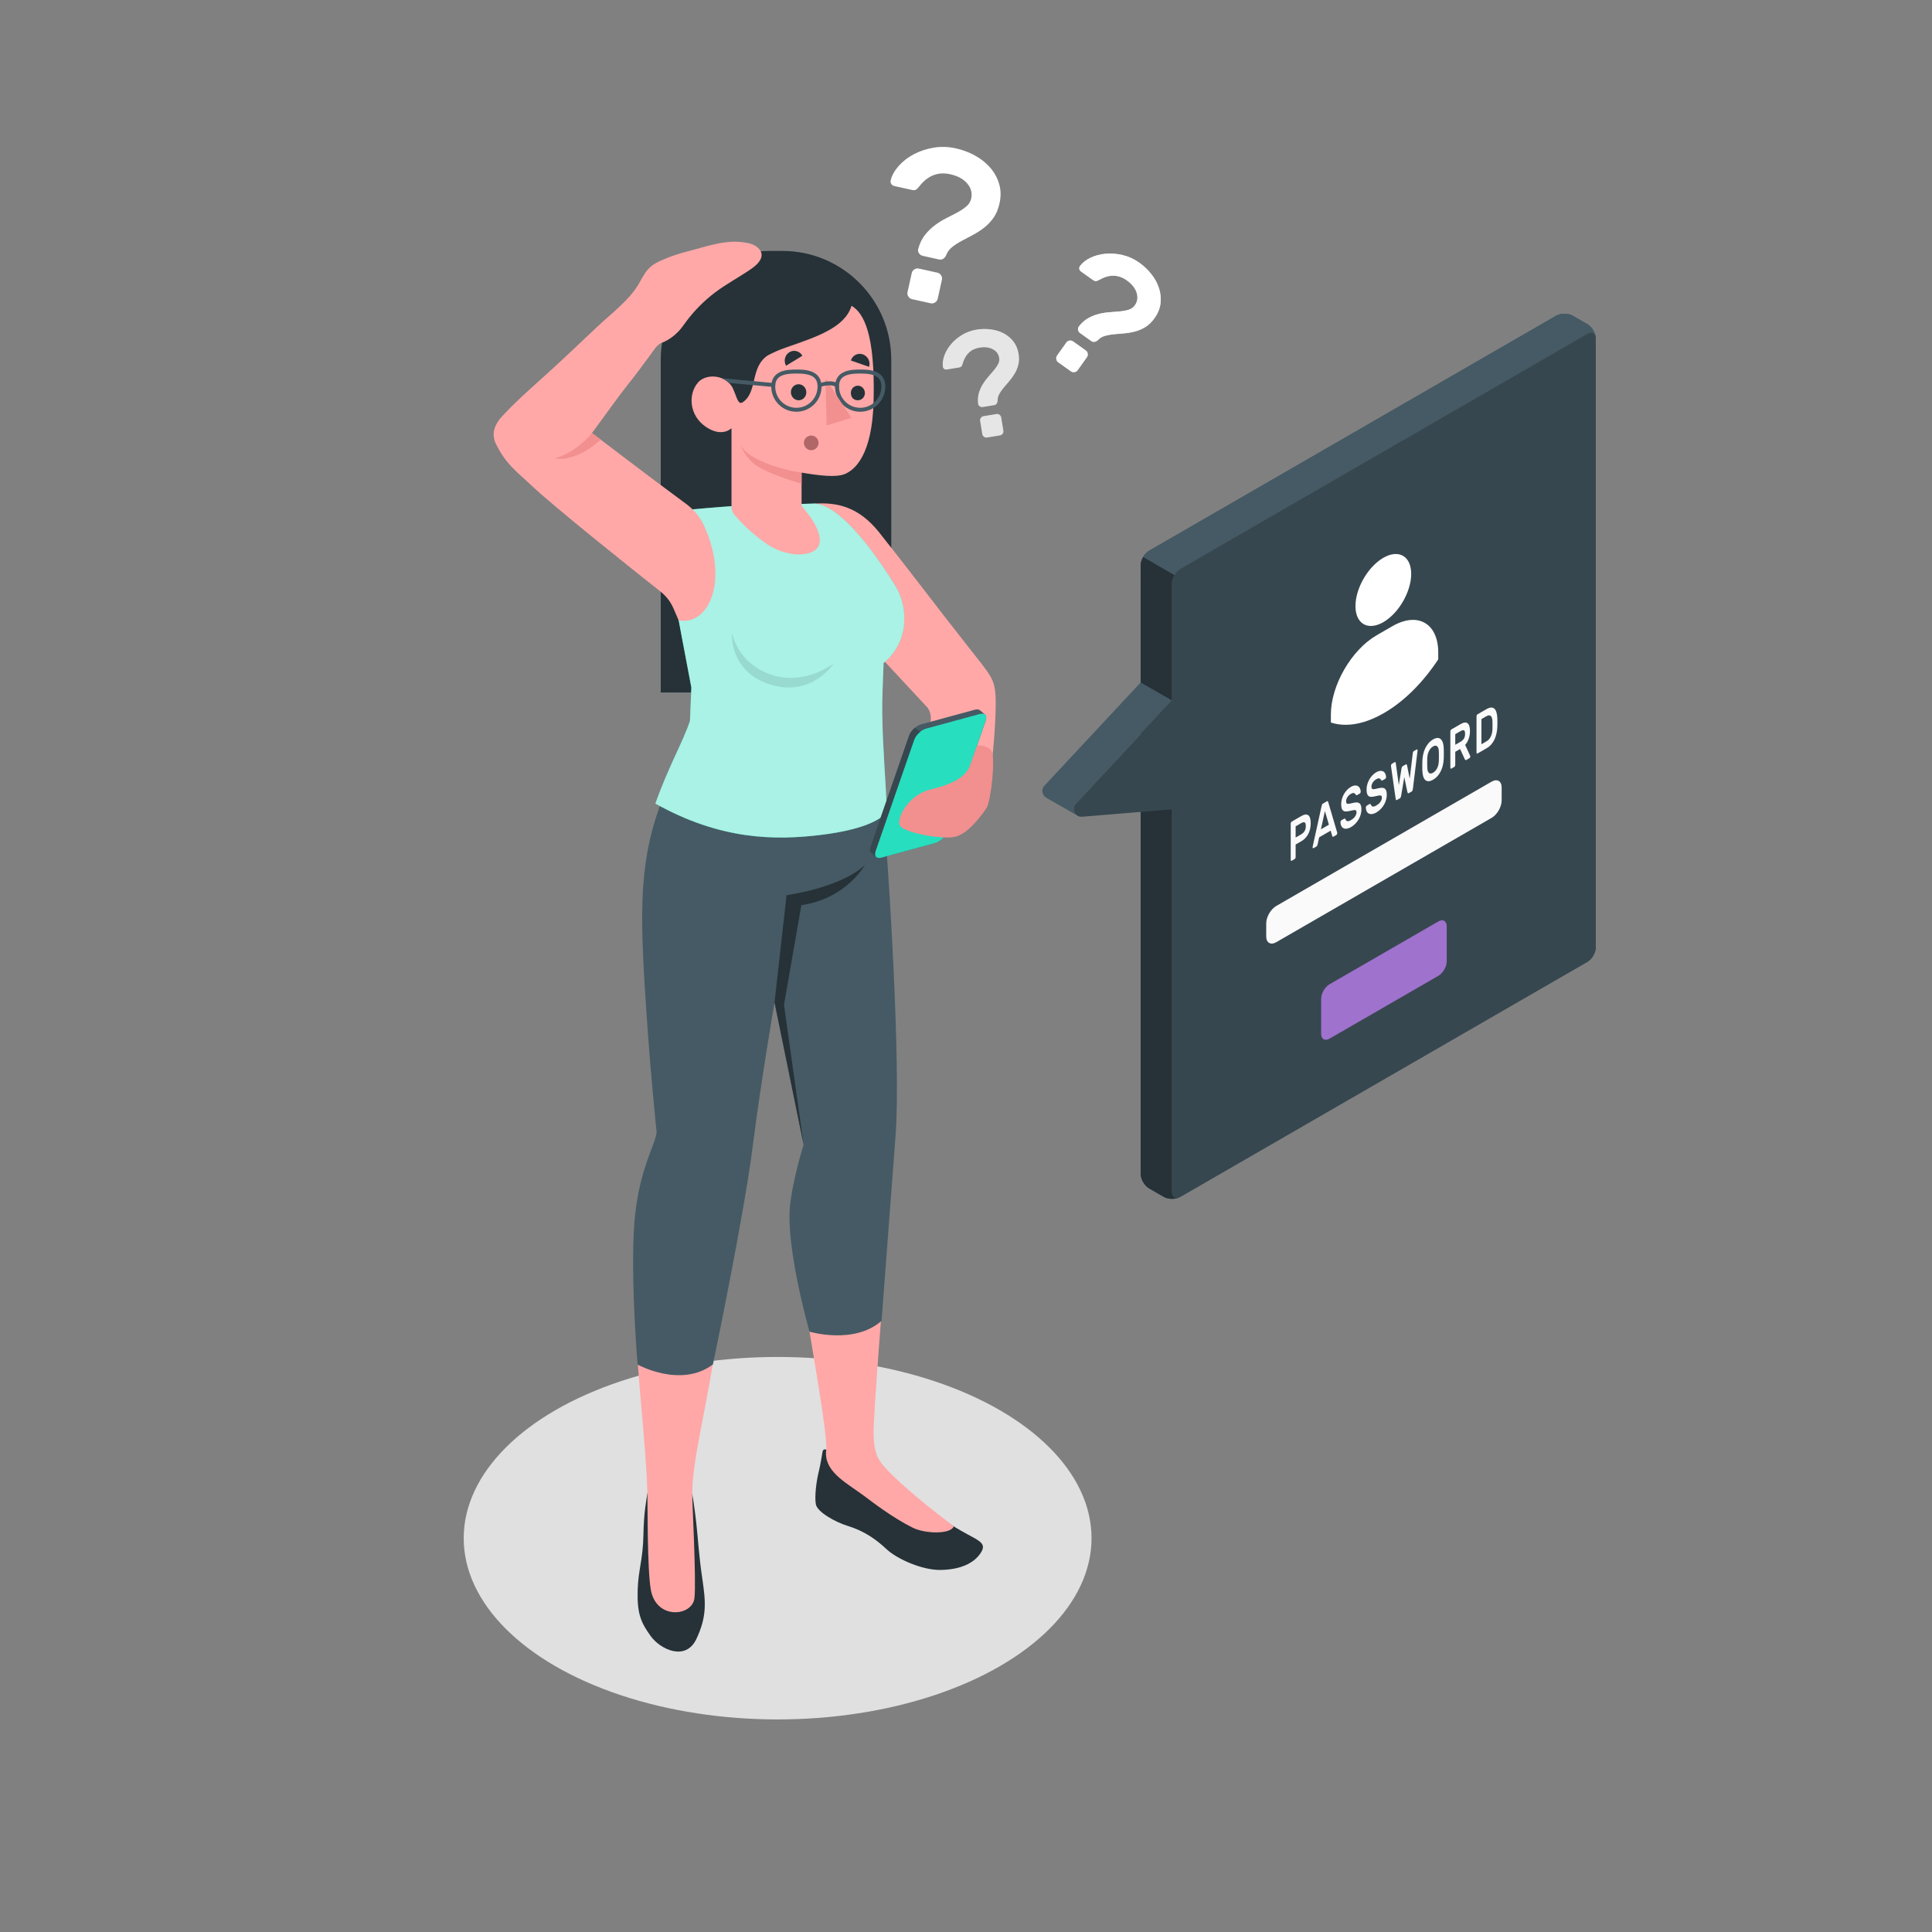 <?xml version="1.0" encoding="utf-8"?>
<!-- Generator: Adobe Illustrator 27.5.0, SVG Export Plug-In . SVG Version: 6.00 Build 0)  -->
<svg version="1.1" xmlns="http://www.w3.org/2000/svg" xmlns:xlink="http://www.w3.org/1999/xlink" x="0px" y="0px"
	 viewBox="0 0 500 500" style="enable-background:new 0 0 500 500;" xml:space="preserve">
<rect x="0" y="0" width="500" height="500" fill="#808080" stroke="none"/>
<g id="Floor">
	<ellipse id="Floor_1_" style="fill:transparent;" cx="250" cy="341.911" rx="235.59" ry="136.018"/>
</g>
<g id="Shadow">
	<ellipse id="Shadow_2_" style="fill:#E0E0E0;" cx="201.247" cy="398.084" rx="81.241" ry="46.904"/>
</g>
<g id="Speech_Bubble">
	<g id="Speach_Bubble_1_">
		<g id="XMLID_557_">
			<path id="XMLID_2921_" style="fill:#455A64;" d="M301.159,309.745l-3.794-2.193c-1.195-0.691-2.164-2.37-2.164-3.751
				L295.2,146.284c0-1.381,0.969-3.06,2.165-3.75L402.71,81.714c1.196-0.69,3.134-0.69,4.33,0l3.795,2.19
				c1.196,0.69,2.165,2.369,2.165,3.75V245.17c0,1.381-0.969,3.06-2.165,3.75l-105.347,60.825
				C304.293,310.436,302.354,310.435,301.159,309.745z"/>
			<path id="XMLID_2933_" style="fill:#455A64;" d="M412.982,87.302c-0.15-1.12-1.06-1.53-2.15-0.9l-105.34,60.83
				c-0.6,0.35-1.13,0.93-1.53,1.61l-8.13-4.69c0.39-0.68,0.93-1.27,1.53-1.62l105.35-60.82c1.19-0.69,3.13-0.69,4.33,0l3.79,2.19
				C411.932,84.532,412.842,86.002,412.982,87.302z"/>
			<path id="XMLID_2932_" style="fill:#263238;" d="M305.122,309.919c-1.2,0.51-2.88,0.45-3.96-0.17l-3.8-2.2
				c-1.19-0.69-2.16-2.37-2.16-3.75V146.282c0-0.69,0.24-1.45,0.63-2.13l8.13,4.69c-0.4,0.68-0.64,1.45-0.64,2.14v157.517
				C303.322,309.739,304.102,310.309,305.122,309.919z"/>
			<path id="XMLID_560_" style="fill:#37474F;" d="M303.323,150.98v157.516c0,1.381,0.969,1.94,2.165,1.25l105.347-60.825
				c1.196-0.69,2.165-2.369,2.165-3.75V87.653c0-1.381-0.969-1.94-2.165-1.25L305.488,147.23
				C304.293,147.92,303.323,149.599,303.323,150.98z"/>
			<path id="XMLID_2955_" style="fill:#455A64;" d="M278.722,211.022c-1.36-0.81-7.67-4.4-8-4.59c-1-0.61-1.36-2.09-0.43-3.09
				l24.91-26.72l8.12,4.66l-24.9,26.73C277.522,208.972,277.812,210.362,278.722,211.022z"/>
			<path id="XMLID_2927_" style="fill:#37474F;" d="M303.324,181.286l-24.905,26.723c-1.248,1.339-0.194,3.512,1.63,3.362
				l23.275-1.917L303.324,181.286z"/>
		</g>
		<g id="XMLID_492_">
			<path id="XMLID_3091_" style="fill:transparent;" d="M358.161,133.202c12.278-7.089,22.231-1.342,22.231,12.835
				c0,14.177-9.953,31.416-22.231,38.505c-12.278,7.089-22.231,1.342-22.231-12.835C335.931,157.529,345.884,140.29,358.161,133.202
				z"/>
			<path id="XMLID_3076_" style="fill:#FFFFFF;" d="M358.005,144.359c3.983-2.3,7.213-0.436,7.213,4.163
				c0,4.6-3.229,10.193-7.213,12.492c-3.983,2.299-7.212,0.436-7.212-4.164C350.793,152.251,354.022,146.658,358.005,144.359z"/>
			<path id="XMLID_3075_" style="fill:#FFFFFF;" d="M372.219,168.884c0-7.557-5.306-10.62-11.849-6.841l-4.091,2.362
				c-6.543,3.778-11.849,12.967-11.849,20.523v2.061c1.182,0.392,2.464,0.586,3.82,0.589c2.985,0.006,6.345-0.977,9.912-3.036
				c5.334-3.08,10.227-8.078,14.057-13.905V168.884z"/>
		</g>
		<path id="XMLID_3178_" style="fill:#9f72cd;" d="M344.079,254.73l28.166-16.262c1.196-0.69,2.165-0.131,2.165,1.25l0,9.071
			c0,1.381-0.969,3.06-2.165,3.75l-28.166,16.262c-1.196,0.69-2.165,0.131-2.165-1.25l0-9.071
			C341.914,257.099,342.883,255.42,344.079,254.73z"/>
		<path style="fill:#FAFAFA;" d="M330.294,234.466l55.735-32.178c1.435-0.828,2.598-0.157,2.598,1.5l0,3.376
			c0,1.657-1.163,3.672-2.598,4.5l-55.734,32.178c-1.435,0.828-2.598,0.157-2.598-1.5v-3.376
			C327.696,237.309,328.86,235.294,330.294,234.466z"/>
		<g>
			<path style="fill:#FAFAFA;" d="M336.812,211.178c0.758-0.438,1.348-0.504,1.768-0.195c0.42,0.308,0.63,0.992,0.63,2.054
				c0,1.063-0.21,1.994-0.63,2.796c-0.42,0.803-1.01,1.423-1.768,1.861l-1.505,0.868v3.229c0,0.107-0.025,0.212-0.075,0.318
				c-0.051,0.107-0.11,0.18-0.18,0.219l-0.761,0.44c-0.069,0.041-0.129,0.037-0.18-0.012c-0.05-0.049-0.075-0.125-0.075-0.232
				v-9.354c0-0.106,0.025-0.213,0.075-0.319c0.051-0.105,0.11-0.18,0.18-0.219L336.812,211.178z M335.307,216.752l1.457-0.842
				c0.357-0.206,0.643-0.479,0.856-0.82c0.213-0.34,0.319-0.779,0.319-1.32s-0.106-0.854-0.319-0.938
				c-0.214-0.084-0.499-0.023-0.856,0.184l-1.457,0.841V216.752z"/>
			<path style="fill:#FAFAFA;" d="M343.404,207.371c0.1-0.058,0.176-0.061,0.226-0.008c0.051,0.054,0.095,0.151,0.132,0.294
				l2.305,7.821c0.006,0.025,0.009,0.057,0.009,0.096c0,0.106-0.025,0.212-0.075,0.318c-0.05,0.106-0.109,0.18-0.179,0.219
				l-0.677,0.391c-0.125,0.072-0.214,0.082-0.264,0.029c-0.051-0.053-0.084-0.112-0.104-0.18l-0.404-1.373l-2.972,1.717l-0.404,1.84
				c-0.019,0.088-0.054,0.188-0.103,0.299c-0.051,0.111-0.138,0.202-0.264,0.275l-0.677,0.391c-0.069,0.039-0.129,0.035-0.179-0.014
				c-0.051-0.048-0.075-0.125-0.075-0.23c0-0.039,0.003-0.074,0.01-0.107l2.304-10.481c0.038-0.187,0.081-0.334,0.132-0.445
				c0.05-0.11,0.125-0.195,0.226-0.253L343.404,207.371z M343.921,213.43l-1.034-3.529l-1.034,4.723L343.921,213.43z"/>
			<path style="fill:#FAFAFA;" d="M349.574,203.664c0.42-0.242,0.79-0.369,1.109-0.379c0.32-0.012,0.586,0.052,0.8,0.189
				c0.213,0.138,0.374,0.332,0.484,0.582c0.109,0.25,0.171,0.512,0.184,0.784c0.006,0.112-0.018,0.22-0.07,0.323
				c-0.054,0.102-0.115,0.174-0.184,0.214l-0.659,0.38c-0.106,0.063-0.185,0.076-0.239,0.045c-0.053-0.031-0.103-0.088-0.146-0.168
				c-0.094-0.188-0.235-0.315-0.427-0.384c-0.192-0.067-0.476,0.006-0.852,0.224c-0.163,0.094-0.318,0.211-0.465,0.348
				c-0.148,0.139-0.277,0.29-0.386,0.455c-0.11,0.164-0.196,0.338-0.259,0.518c-0.063,0.182-0.094,0.364-0.094,0.547
				c0,0.223,0.029,0.387,0.089,0.492c0.059,0.105,0.159,0.168,0.301,0.188c0.141,0.021,0.328,0.006,0.56-0.041
				c0.232-0.047,0.521-0.111,0.865-0.195c0.376-0.092,0.7-0.131,0.974-0.119c0.272,0.012,0.494,0.085,0.667,0.222
				c0.173,0.138,0.301,0.336,0.386,0.596c0.085,0.261,0.127,0.588,0.127,0.983c0,0.435-0.063,0.874-0.188,1.318
				c-0.125,0.443-0.305,0.865-0.536,1.265c-0.233,0.399-0.517,0.774-0.857,1.124c-0.338,0.35-0.718,0.646-1.138,0.889
				c-0.352,0.203-0.687,0.332-1.006,0.385c-0.32,0.055-0.604,0.031-0.851-0.072c-0.248-0.104-0.447-0.285-0.599-0.546
				c-0.149-0.261-0.234-0.598-0.253-1.012c-0.007-0.112,0.018-0.22,0.07-0.323c0.053-0.102,0.114-0.174,0.183-0.214l0.659-0.38
				c0.106-0.063,0.188-0.08,0.244-0.055c0.057,0.025,0.103,0.085,0.142,0.178c0.044,0.102,0.097,0.196,0.16,0.285
				c0.063,0.089,0.146,0.151,0.253,0.186c0.106,0.035,0.24,0.037,0.4,0.009c0.16-0.03,0.358-0.113,0.597-0.252
				c0.188-0.107,0.37-0.234,0.546-0.38c0.175-0.144,0.329-0.306,0.461-0.483c0.131-0.177,0.237-0.363,0.319-0.561
				c0.081-0.197,0.122-0.406,0.122-0.629c0-0.211-0.044-0.359-0.131-0.444c-0.088-0.085-0.222-0.123-0.4-0.116
				c-0.179,0.006-0.399,0.042-0.663,0.107c-0.263,0.064-0.567,0.13-0.912,0.193c-0.314,0.065-0.588,0.086-0.823,0.063
				c-0.235-0.023-0.43-0.107-0.583-0.25c-0.153-0.143-0.268-0.35-0.343-0.62c-0.075-0.271-0.112-0.622-0.112-1.058
				c0-0.434,0.063-0.871,0.188-1.309c0.125-0.439,0.298-0.854,0.518-1.24c0.219-0.388,0.48-0.744,0.785-1.068
				C348.895,204.131,349.224,203.867,349.574,203.664z"/>
			<path style="fill:#FAFAFA;" d="M356.138,199.875c0.421-0.242,0.79-0.369,1.109-0.38c0.32-0.011,0.587,0.052,0.801,0.189
				c0.212,0.138,0.373,0.332,0.483,0.582c0.11,0.251,0.171,0.513,0.184,0.784c0.006,0.113-0.017,0.221-0.07,0.323
				c-0.054,0.103-0.115,0.175-0.184,0.214l-0.659,0.381c-0.107,0.062-0.186,0.076-0.239,0.045c-0.053-0.032-0.102-0.089-0.145-0.169
				c-0.095-0.186-0.236-0.315-0.428-0.384c-0.191-0.067-0.475,0.006-0.852,0.224c-0.163,0.095-0.317,0.211-0.465,0.349
				c-0.148,0.139-0.276,0.289-0.386,0.454c-0.11,0.165-0.196,0.338-0.259,0.519c-0.063,0.181-0.094,0.363-0.094,0.547
				c0,0.223,0.029,0.386,0.089,0.491c0.06,0.107,0.159,0.169,0.301,0.189c0.142,0.02,0.328,0.006,0.56-0.041
				c0.232-0.047,0.521-0.111,0.865-0.195c0.377-0.092,0.7-0.131,0.974-0.12c0.272,0.012,0.495,0.085,0.667,0.222
				c0.173,0.139,0.302,0.336,0.386,0.596c0.085,0.262,0.127,0.588,0.127,0.984c0,0.434-0.063,0.873-0.188,1.318
				c-0.125,0.443-0.305,0.865-0.536,1.264c-0.231,0.4-0.517,0.774-0.856,1.125c-0.338,0.35-0.718,0.646-1.137,0.888
				c-0.353,0.203-0.688,0.332-1.007,0.386c-0.319,0.055-0.603,0.03-0.851-0.073c-0.248-0.103-0.447-0.284-0.598-0.546
				c-0.15-0.261-0.235-0.598-0.254-1.012c-0.006-0.112,0.018-0.22,0.071-0.322c0.052-0.104,0.113-0.175,0.183-0.215l0.658-0.38
				c0.106-0.062,0.188-0.08,0.244-0.054c0.058,0.025,0.104,0.084,0.142,0.178c0.044,0.101,0.098,0.195,0.16,0.285
				c0.063,0.088,0.147,0.15,0.254,0.186c0.106,0.035,0.24,0.037,0.399,0.009c0.16-0.03,0.358-0.113,0.598-0.251
				c0.188-0.108,0.369-0.234,0.545-0.381c0.175-0.143,0.329-0.305,0.461-0.482c0.131-0.178,0.238-0.363,0.32-0.561
				c0.081-0.196,0.121-0.405,0.121-0.628c0-0.212-0.044-0.36-0.131-0.445c-0.088-0.084-0.222-0.123-0.4-0.116
				c-0.178,0.007-0.399,0.042-0.663,0.107c-0.263,0.065-0.567,0.13-0.912,0.194c-0.313,0.064-0.588,0.086-0.823,0.063
				c-0.234-0.024-0.43-0.107-0.582-0.25c-0.154-0.143-0.269-0.35-0.344-0.621c-0.075-0.27-0.112-0.622-0.112-1.057
				c0-0.434,0.063-0.871,0.188-1.31c0.125-0.439,0.298-0.853,0.518-1.24c0.219-0.388,0.48-0.743,0.785-1.068
				C355.46,200.342,355.787,200.078,356.138,199.875z"/>
			<path style="fill:#FAFAFA;" d="M363.427,201.126l-0.809,4.796c-0.031,0.162-0.071,0.304-0.118,0.422
				c-0.047,0.119-0.117,0.206-0.211,0.26l-0.763,0.44c-0.094,0.054-0.168,0.052-0.221-0.011c-0.054-0.061-0.089-0.158-0.107-0.291
				l-1.205-8.441c-0.006-0.045-0.009-0.082-0.009-0.11c0-0.106,0.025-0.213,0.075-0.319c0.05-0.106,0.109-0.18,0.179-0.219
				l0.695-0.402c0.063-0.035,0.123-0.041,0.18-0.016c0.056,0.025,0.094,0.104,0.112,0.239l0.79,5.683l0.696-4.268
				c0.013-0.075,0.042-0.18,0.09-0.313c0.046-0.133,0.126-0.232,0.239-0.298l0.771-0.445c0.113-0.065,0.193-0.058,0.24,0.021
				s0.076,0.148,0.089,0.208l0.696,3.465l0.79-6.595c0.018-0.156,0.057-0.278,0.113-0.37c0.056-0.09,0.116-0.154,0.179-0.189
				l0.695-0.402c0.069-0.039,0.129-0.035,0.179,0.014c0.05,0.048,0.075,0.125,0.075,0.231c0,0.028-0.003,0.069-0.009,0.12
				l-1.204,9.832c-0.02,0.156-0.055,0.295-0.107,0.417c-0.054,0.122-0.127,0.211-0.222,0.266l-0.762,0.439
				c-0.095,0.055-0.165,0.05-0.212-0.015c-0.047-0.065-0.086-0.16-0.118-0.287L363.427,201.126z"/>
			<path style="fill:#FAFAFA;" d="M368.11,196.887c0.02-0.551,0.086-1.1,0.202-1.645c0.116-0.545,0.287-1.059,0.513-1.541
				c0.226-0.482,0.508-0.926,0.846-1.328c0.34-0.404,0.74-0.738,1.205-1.007c0.457-0.265,0.855-0.393,1.193-0.386
				c0.339,0.008,0.621,0.125,0.847,0.352c0.226,0.227,0.397,0.543,0.517,0.946c0.119,0.405,0.189,0.876,0.208,1.415
				c0.006,0.181,0.011,0.381,0.014,0.6c0.003,0.22,0.005,0.448,0.005,0.685s-0.002,0.467-0.005,0.69
				c-0.003,0.225-0.008,0.43-0.014,0.616c-0.02,0.553-0.087,1.1-0.202,1.645c-0.116,0.545-0.287,1.059-0.513,1.541
				c-0.226,0.482-0.51,0.924-0.851,1.324c-0.343,0.4-0.742,0.732-1.199,0.996c-0.465,0.268-0.865,0.398-1.205,0.392
				c-0.338-0.008-0.62-0.122-0.846-0.345c-0.226-0.221-0.397-0.537-0.513-0.949c-0.116-0.41-0.183-0.881-0.202-1.41
				c-0.006-0.18-0.012-0.379-0.014-0.601c-0.004-0.22-0.005-0.448-0.005-0.684c0-0.236,0.001-0.467,0.005-0.691
				C368.099,197.279,368.104,197.074,368.11,196.887z M372.371,194.499c-0.025-0.681-0.171-1.134-0.438-1.362
				c-0.267-0.227-0.619-0.215-1.058,0.039c-0.439,0.254-0.792,0.648-1.059,1.184c-0.267,0.535-0.413,1.156-0.438,1.866
				c-0.013,0.374-0.02,0.786-0.02,1.235c0,0.449,0.007,0.852,0.02,1.212c0.024,0.681,0.171,1.132,0.438,1.354
				c0.267,0.223,0.619,0.207,1.059-0.046c0.439-0.253,0.791-0.645,1.058-1.175c0.267-0.531,0.412-1.15,0.438-1.86
				c0.013-0.374,0.019-0.785,0.019-1.234S372.384,194.86,372.371,194.499z"/>
			<path style="fill:#FAFAFA;" d="M378.032,187.379c0.783-0.452,1.378-0.516,1.786-0.191c0.407,0.325,0.611,0.984,0.611,1.979
				c0,0.705-0.104,1.365-0.314,1.984c-0.211,0.618-0.52,1.166-0.927,1.643l1.298,2.827c0.019,0.047,0.028,0.095,0.028,0.144
				c0,0.086-0.021,0.172-0.062,0.26c-0.04,0.086-0.09,0.145-0.146,0.178l-0.8,0.461c-0.125,0.072-0.218,0.08-0.277,0.023
				c-0.06-0.059-0.102-0.117-0.127-0.18l-1.231-2.664l-1.251,0.723v3.374c0,0.106-0.025,0.212-0.075,0.317
				c-0.051,0.107-0.109,0.18-0.179,0.221l-0.762,0.439c-0.069,0.039-0.128,0.035-0.179-0.014c-0.051-0.048-0.075-0.124-0.075-0.23
				v-9.354c0-0.107,0.024-0.213,0.075-0.318c0.051-0.107,0.109-0.18,0.179-0.221L378.032,187.379z M376.621,192.755l1.363-0.787
				c0.358-0.206,0.643-0.468,0.856-0.784c0.213-0.315,0.319-0.744,0.319-1.285c0-0.54-0.107-0.841-0.319-0.901
				c-0.214-0.06-0.498,0.013-0.856,0.22l-1.363,0.787V192.755z"/>
			<path style="fill:#FAFAFA;" d="M384.7,183.529c0.464-0.268,0.866-0.406,1.208-0.416c0.342-0.008,0.627,0.095,0.857,0.311
				c0.229,0.215,0.403,0.533,0.526,0.955c0.122,0.422,0.195,0.93,0.221,1.523c0.025,0.699,0.025,1.414,0,2.143
				c-0.025,0.623-0.099,1.216-0.221,1.778c-0.123,0.564-0.296,1.083-0.522,1.562c-0.227,0.478-0.507,0.907-0.843,1.289
				c-0.335,0.383-0.728,0.703-1.18,0.964l-2.37,1.368c-0.069,0.04-0.128,0.036-0.179-0.013c-0.05-0.048-0.075-0.124-0.075-0.231
				v-9.354c0-0.105,0.025-0.213,0.075-0.318c0.051-0.106,0.109-0.18,0.179-0.22L384.7,183.529z M386.242,186.635
				c-0.013-0.301-0.052-0.566-0.117-0.793c-0.066-0.227-0.163-0.403-0.292-0.526c-0.129-0.124-0.29-0.184-0.483-0.184
				c-0.195,0.002-0.428,0.08-0.696,0.236l-1.26,0.727v6.516l1.307-0.754c0.257-0.148,0.479-0.332,0.668-0.553
				c0.188-0.219,0.344-0.461,0.47-0.728c0.125-0.266,0.221-0.552,0.287-0.86c0.065-0.309,0.105-0.621,0.117-0.936
				C386.266,188.049,386.266,187.336,386.242,186.635z"/>
		</g>
	</g>
</g>
<g id="Question_Marks_1_">
	<g id="Question_Marks">
		<g>
			<path style="fill:white;" d="M247.377,38.395c1.748,0.387,3.395,1.006,4.942,1.855c1.547,0.85,2.858,1.891,3.931,3.123
				c1.073,1.231,1.846,2.631,2.317,4.199c0.472,1.566,0.506,3.262,0.103,5.083c-0.329,1.487-0.848,2.729-1.555,3.722
				c-0.709,0.994-1.522,1.848-2.44,2.56c-0.918,0.713-1.887,1.338-2.901,1.873c-1.017,0.536-1.979,1.045-2.883,1.525
				c-0.907,0.482-1.728,1.014-2.459,1.592c-0.733,0.579-1.245,1.266-1.538,2.059c-0.166,0.393-0.411,0.708-0.736,0.947
				c-0.327,0.241-0.694,0.314-1.103,0.225l-4.239-0.939c-0.409-0.09-0.739-0.318-0.988-0.687c-0.25-0.367-0.311-0.75-0.184-1.151
				c0.396-1.434,0.983-2.64,1.766-3.617c0.782-0.977,1.65-1.818,2.606-2.524c0.956-0.705,1.949-1.313,2.979-1.826
				c1.029-0.514,1.988-1.013,2.877-1.499c0.887-0.485,1.645-1.001,2.271-1.544c0.628-0.543,1.028-1.206,1.201-1.987
				c0.313-1.412-0.024-2.706-1.013-3.881c-0.988-1.174-2.468-1.979-4.438-2.416c-3.16-0.7-5.834,0.366-8.021,3.197
				c-0.276,0.368-0.54,0.631-0.788,0.79c-0.251,0.16-0.618,0.186-1.102,0.078l-4.517-1c-0.334-0.074-0.599-0.25-0.79-0.526
				c-0.192-0.276-0.247-0.601-0.165-0.973c0.324-1.293,1.02-2.533,2.082-3.722c1.062-1.188,2.357-2.188,3.882-3.002
				c1.526-0.812,3.232-1.381,5.117-1.704C243.479,37.903,245.406,37.958,247.377,38.395z M242.594,70.567
				c0.408,0.09,0.729,0.317,0.959,0.681c0.232,0.363,0.303,0.749,0.212,1.158l-1.087,4.907c-0.091,0.41-0.317,0.73-0.681,0.961
				c-0.363,0.233-0.748,0.303-1.157,0.212l-4.796-1.062c-0.41-0.092-0.73-0.317-0.962-0.682c-0.232-0.363-0.303-0.748-0.212-1.158
				l1.087-4.908c0.091-0.408,0.317-0.729,0.681-0.961c0.364-0.23,0.749-0.302,1.159-0.211L242.594,70.567z"/>
		</g>
		<g>
			<path style="fill:white;" d="M252.716,85.305c1.219-0.199,2.434-0.226,3.644-0.076c1.209,0.148,2.315,0.479,3.319,0.994
				c1.003,0.517,1.857,1.216,2.56,2.1c0.705,0.885,1.16,1.963,1.368,3.232c0.169,1.038,0.154,1.968-0.045,2.785
				c-0.199,0.818-0.502,1.574-0.908,2.267c-0.406,0.692-0.866,1.34-1.381,1.943c-0.514,0.604-1,1.175-1.457,1.716
				c-0.458,0.541-0.848,1.092-1.169,1.65c-0.322,0.558-0.475,1.129-0.459,1.712c-0.006,0.295-0.083,0.56-0.229,0.797
				c-0.148,0.237-0.365,0.379-0.649,0.426l-2.958,0.483c-0.286,0.047-0.556-0.016-0.811-0.188c-0.254-0.171-0.392-0.401-0.412-0.691
				c-0.113-1.021-0.045-1.943,0.207-2.771c0.25-0.826,0.592-1.589,1.024-2.285c0.432-0.696,0.913-1.341,1.442-1.934
				c0.529-0.592,1.016-1.158,1.461-1.698c0.444-0.537,0.798-1.062,1.061-1.57c0.263-0.51,0.351-1.036,0.262-1.582
				c-0.161-0.984-0.709-1.728-1.644-2.229c-0.935-0.5-2.089-0.638-3.464-0.413c-2.205,0.36-3.646,1.729-4.324,4.104
				c-0.083,0.306-0.184,0.542-0.304,0.708c-0.119,0.167-0.348,0.277-0.685,0.332l-3.151,0.516c-0.234,0.038-0.448-0.007-0.643-0.135
				c-0.194-0.129-0.312-0.322-0.355-0.582c-0.123-0.911,0.005-1.885,0.383-2.919c0.376-1.034,0.95-2.007,1.72-2.918
				c0.77-0.912,1.719-1.712,2.844-2.402C250.091,85.987,251.341,85.53,252.716,85.305z M257.884,107.154
				c0.285-0.046,0.549,0.018,0.791,0.19c0.241,0.175,0.385,0.404,0.432,0.688l0.56,3.426c0.047,0.285-0.017,0.549-0.19,0.79
				c-0.174,0.242-0.403,0.385-0.689,0.432l-3.347,0.547c-0.285,0.047-0.549-0.016-0.79-0.189c-0.242-0.174-0.386-0.403-0.433-0.688
				l-0.56-3.426c-0.046-0.284,0.017-0.548,0.19-0.79c0.174-0.241,0.403-0.386,0.688-0.433L257.884,107.154z"/>
		</g>
		<g style="opacity:.1;">
			<path d="M252.716,85.305c1.219-0.199,2.434-0.226,3.644-0.076c1.209,0.148,2.315,0.479,3.319,0.994
				c1.003,0.517,1.857,1.216,2.56,2.1c0.705,0.885,1.16,1.963,1.368,3.232c0.169,1.038,0.154,1.968-0.045,2.785
				c-0.199,0.818-0.502,1.574-0.908,2.267c-0.406,0.692-0.866,1.34-1.381,1.943c-0.514,0.604-1,1.175-1.457,1.716
				c-0.458,0.541-0.848,1.092-1.169,1.65c-0.322,0.558-0.475,1.129-0.459,1.712c-0.006,0.295-0.083,0.56-0.229,0.797
				c-0.148,0.237-0.365,0.379-0.649,0.426l-2.958,0.483c-0.286,0.047-0.556-0.016-0.811-0.188c-0.254-0.171-0.392-0.401-0.412-0.691
				c-0.113-1.021-0.045-1.943,0.207-2.771c0.25-0.826,0.592-1.589,1.024-2.285c0.432-0.696,0.913-1.341,1.442-1.934
				c0.529-0.592,1.016-1.158,1.461-1.698c0.444-0.537,0.798-1.062,1.061-1.57c0.263-0.51,0.351-1.036,0.262-1.582
				c-0.161-0.984-0.709-1.728-1.644-2.229c-0.935-0.5-2.089-0.638-3.464-0.413c-2.205,0.36-3.646,1.729-4.324,4.104
				c-0.083,0.306-0.184,0.542-0.304,0.708c-0.119,0.167-0.348,0.277-0.685,0.332l-3.151,0.516c-0.234,0.038-0.448-0.007-0.643-0.135
				c-0.194-0.129-0.312-0.322-0.355-0.582c-0.123-0.911,0.005-1.885,0.383-2.919c0.376-1.034,0.95-2.007,1.72-2.918
				c0.77-0.912,1.719-1.712,2.844-2.402C250.091,85.987,251.341,85.53,252.716,85.305z M257.884,107.154
				c0.285-0.046,0.549,0.018,0.791,0.19c0.241,0.175,0.385,0.404,0.432,0.688l0.56,3.426c0.047,0.285-0.017,0.549-0.19,0.79
				c-0.174,0.242-0.403,0.385-0.689,0.432l-3.347,0.547c-0.285,0.047-0.549-0.016-0.79-0.189c-0.242-0.174-0.386-0.403-0.433-0.688
				l-0.56-3.426c-0.046-0.284,0.017-0.548,0.19-0.79c0.174-0.241,0.403-0.386,0.688-0.433L257.884,107.154z"/>
		</g>
		<g>
			<path style="fill:white;" d="M280.991,90.689c0.279,0.199,0.448,0.472,0.508,0.819c0.058,0.348-0.012,0.661-0.21,0.94
				l-2.382,3.351c-0.199,0.28-0.472,0.449-0.819,0.507c-0.348,0.06-0.661-0.011-0.94-0.209l-3.274-2.328
				c-0.28-0.199-0.448-0.471-0.507-0.818c-0.06-0.349,0.011-0.661,0.21-0.94l2.382-3.352c0.198-0.279,0.47-0.448,0.819-0.507
				c0.347-0.059,0.659,0.011,0.939,0.21L280.991,90.689z M294.845,67.977c1.192,0.847,2.237,1.838,3.132,2.971
				c0.895,1.134,1.552,2.335,1.966,3.604c0.416,1.271,0.552,2.57,0.408,3.901c-0.144,1.332-0.657,2.619-1.542,3.863
				c-0.722,1.016-1.508,1.785-2.356,2.308c-0.85,0.524-1.734,0.908-2.653,1.152c-0.92,0.245-1.848,0.407-2.782,0.488
				c-0.938,0.079-1.823,0.156-2.659,0.23c-0.836,0.074-1.623,0.213-2.358,0.416c-0.737,0.202-1.342,0.557-1.814,1.061
				c-0.25,0.243-0.535,0.402-0.857,0.479c-0.322,0.077-0.622,0.016-0.901-0.183l-2.895-2.058c-0.279-0.198-0.455-0.475-0.526-0.832
				c-0.071-0.356,0.004-0.665,0.228-0.927c0.756-0.954,1.582-1.675,2.483-2.162c0.9-0.486,1.822-0.844,2.768-1.071
				c0.943-0.227,1.886-0.369,2.826-0.427c0.938-0.059,1.82-0.13,2.645-0.213c0.823-0.083,1.557-0.229,2.204-0.439
				c0.645-0.21,1.158-0.581,1.537-1.114c0.686-0.965,0.843-2.046,0.473-3.246c-0.37-1.199-1.228-2.277-2.572-3.233
				c-2.159-1.534-4.514-1.583-7.063-0.147c-0.326,0.189-0.608,0.305-0.846,0.345c-0.24,0.04-0.523-0.057-0.853-0.291l-3.085-2.193
				c-0.228-0.162-0.371-0.378-0.428-0.647c-0.057-0.271,0.006-0.531,0.185-0.785c0.656-0.871,1.574-1.585,2.754-2.142
				c1.18-0.557,2.473-0.898,3.882-1.024c1.407-0.126,2.873-0.012,4.396,0.346C292.063,66.363,293.498,67.02,294.845,67.977z"/>
		</g>
		<g style="opacity:0.6;">
			<path style="fill:#FFFFFF;" d="M280.991,90.689c0.279,0.199,0.448,0.472,0.508,0.819c0.058,0.348-0.012,0.661-0.21,0.94
				l-2.382,3.351c-0.199,0.28-0.472,0.449-0.819,0.507c-0.348,0.06-0.661-0.011-0.94-0.209l-3.274-2.328
				c-0.28-0.199-0.448-0.471-0.507-0.818c-0.06-0.349,0.011-0.661,0.21-0.94l2.382-3.352c0.198-0.279,0.47-0.448,0.819-0.507
				c0.347-0.059,0.659,0.011,0.939,0.21L280.991,90.689z M294.845,67.977c1.192,0.847,2.237,1.838,3.132,2.971
				c0.895,1.134,1.552,2.335,1.966,3.604c0.416,1.271,0.552,2.57,0.408,3.901c-0.144,1.332-0.657,2.619-1.542,3.863
				c-0.722,1.016-1.508,1.785-2.356,2.308c-0.85,0.524-1.734,0.908-2.653,1.152c-0.92,0.245-1.848,0.407-2.782,0.488
				c-0.938,0.079-1.823,0.156-2.659,0.23c-0.836,0.074-1.623,0.213-2.358,0.416c-0.737,0.202-1.342,0.557-1.814,1.061
				c-0.25,0.243-0.535,0.402-0.857,0.479c-0.322,0.077-0.622,0.016-0.901-0.183l-2.895-2.058c-0.279-0.198-0.455-0.475-0.526-0.832
				c-0.071-0.356,0.004-0.665,0.228-0.927c0.756-0.954,1.582-1.675,2.483-2.162c0.9-0.486,1.822-0.844,2.768-1.071
				c0.943-0.227,1.886-0.369,2.826-0.427c0.938-0.059,1.82-0.13,2.645-0.213c0.823-0.083,1.557-0.229,2.204-0.439
				c0.645-0.21,1.158-0.581,1.537-1.114c0.686-0.965,0.843-2.046,0.473-3.246c-0.37-1.199-1.228-2.277-2.572-3.233
				c-2.159-1.534-4.514-1.583-7.063-0.147c-0.326,0.189-0.608,0.305-0.846,0.345c-0.24,0.04-0.523-0.057-0.853-0.291l-3.085-2.193
				c-0.228-0.162-0.371-0.378-0.428-0.647c-0.057-0.271,0.006-0.531,0.185-0.785c0.656-0.871,1.574-1.585,2.754-2.142
				c1.18-0.557,2.473-0.898,3.882-1.024c1.407-0.126,2.873-0.012,4.396,0.346C292.063,66.363,293.498,67.02,294.845,67.977z"/>
		</g>
	</g>
</g>
<g id="Character">
	<g id="Character_3_">
		<g id="XMLID_285_">
			<path id="XMLID_286_" style="fill:#263238;" d="M206.526,179.212h-35.527V93.127c0-15.567,12.62-28.188,28.188-28.188h3.283
				c15.568,0,28.188,12.62,28.188,28.188v61.955C230.657,168.409,219.853,179.212,206.526,179.212z"/>
		</g>
		<g id="XMLID_2226_">
			<g id="XMLID_283_">
				<path id="XMLID_284_" style="fill:#263238;" d="M167.545,386.44c-0.292,2.162-0.913,4.686-1.029,10.804
					c-0.124,6.558-1.329,8.886-1.489,14.269c-0.182,6.15,0.88,8.452,3.376,11.908c2.496,3.457,9.046,6.594,11.814,0.75
					c2.802-5.913,2.412-9.67,1.527-15.704c-0.915-6.237-1.031-9.682-1.562-14.439c-0.467-4.193-1.027-7.378-1.027-7.378
					L167.545,386.44z"/>
				<path id="XMLID_2235_" style="fill:#FFA8A7;" d="M186.162,342.87l-21.604-0.392c0.321,14.422,2.613,30.43,2.987,43.961
					c0.07,2.547-0.064,19.793,0.897,25.034c1.443,7.874,10.79,6.811,11.286,2.098c0.496-4.712-0.602-24.845-0.572-26.922
					c-0.082-8.678,3.985-23.327,6.118-38.905C185.378,346.979,186.063,343.616,186.162,342.87z"/>
			</g>
			<g id="XMLID_266_">
				<path id="XMLID_282_" style="fill:#263238;" d="M213.914,375.217c0,0-0.853-0.458-1.029,0.452
					c-0.209,1.083-0.521,3.315-0.971,5.093c-0.625,2.471-1.145,6.541-0.77,8.554c0.375,2.013,5.069,4.605,8.116,5.541
					c4.496,1.38,7.581,3.635,10.044,5.953c3.018,2.841,9.531,5.524,13.966,5.492c5.248-0.038,8.907-1.748,10.636-4.558
					c1.806-2.935-1.576-3.151-7.574-7.042c-1.362-0.884-2.912-1.883-4.656-3.022c-9.502-6.207-12.981-9.533-15.669-15.741
					L213.914,375.217z"/>
				<path id="XMLID_269_" style="fill:#FFA8A7;" d="M226.082,371.375c-0.16-4.466,2.903-42.346,2.903-42.346l-20.517,9.353
					c4.394,26.223,5.33,32.407,5.408,36.698l0,0c-0.034,0.1-0.121,0.464-0.116,1.099c0.019,5.095,5.768,7.842,10.253,11.239
					c1.772,1.341,6.924,5.303,12.13,7.919c3.259,1.638,9.876,1.787,10.696-0.31c-5.458-4.168-13.396-10.405-17.737-15.165
					C227.029,377.588,226.242,375.84,226.082,371.375z"/>
			</g>
			<path id="XMLID_261_" style="fill:#455A64;" d="M173.411,202.157c-7.876,17.298-7.876,30.674-6.574,52.744
				c1.194,20.245,3.098,38.067,3.098,38.067c-0.305,3.593-5.298,10.603-5.944,26.478c-0.604,14.842,1.022,33.709,1.022,33.709
				s11.208,6.212,19.496-0.054c0,0,7.997-38.189,10.341-56.767c2.045-16.213,5.599-36.929,5.599-36.929l7.528,36.841
				c0,0-2.864,9.083-3.534,16.002c-1.059,10.928,5.053,32.386,5.053,32.386s11.581,3.456,18.654-2.816
				c0,0,2.645-34.888,3.632-48.053c1.322-17.628-1.458-65.351-3.633-90.615L173.411,202.157z"/>
			<path id="XMLID_2227_" style="fill:#263238;" d="M200.449,259.405l3.112-27.732c0,0,13.941-1.863,20.256-7.8
				c0,0-4.745,8.694-16.426,10.381l-4.499,25.805l5.086,36.187L200.449,259.405z"/>
		</g>
		<g id="XMLID_2194_">
			<path id="XMLID_610_" style="fill:#FFA8A7;" d="M256.896,195.343c0.868-8.5,0.835-14.163,0.76-15.252
				c-0.304-4.401-1.091-5.117-7.244-12.915c-8.306-10.528-15.395-19.99-22.894-29.404c-5.353-6.721-10.98-7.755-16.476-7.451
				c-3.843,0.213,3.654,18.682,7.431,29.611l21.551,23.18c0.663,0.915,0.968,2.042,0.857,3.166l-1.323,19.734l6.454,8.633
				C246.011,214.645,255.785,206.219,256.896,195.343z"/>
			<path id="XMLID_2220_" style="fill:#27DEBF;" d="M190.281,130.919L190.281,130.919c-4.168,0.287-11.748,0.954-11.748,0.954
				c-4.374,2.441-5.479,4.442-6.293,10.251c-0.346,2.471,1.668,9.065,3.398,18.433l3.283,17.374l-0.356,8.616
				c-1.704,5.257-5.559,11.792-8.954,21.424c16.696,9.318,30.699,9.663,43.398,8.033c9.684-1.243,14.808-3.587,16.516-5.901
				c-0.356-9.516-1.029-15.391-1.194-25.333c-0.069-4.176,0.182-8.389,0.344-13.195c6.497-5.337,6.571-14.212,3.027-19.949
				c-8.233-13.329-16.238-21.721-21.54-21.291L190.281,130.919z"/>
			<path id="XMLID_564_" style="opacity:0.6;fill:#FFFFFF;" d="M190.281,130.919L190.281,130.919
				c-4.168,0.287-11.748,0.954-11.748,0.954c-4.374,2.441-5.479,4.442-6.293,10.251c-0.346,2.471,1.668,9.065,3.398,18.433
				l3.283,17.374l-0.356,8.616c-1.704,5.257-5.559,11.792-8.954,21.424c16.696,9.318,30.699,9.663,43.398,8.033
				c9.684-1.243,14.808-3.587,16.516-5.901c-0.356-9.516-1.029-15.391-1.194-25.333c-0.069-4.176,0.182-8.389,0.344-13.195
				c6.497-5.337,6.571-14.212,3.027-19.949c-8.233-13.329-16.238-21.721-21.54-21.291L190.281,130.919z"/>
			<path style="opacity:0.1;" d="M215.751,171.72c0,0-7.626,5.918-16.329,2.832c-8.702-3.086-9.973-10.694-9.973-10.694
				s-0.924,9.949,10.054,13.342C210.098,180.473,215.751,171.72,215.751,171.72z"/>
			<g id="XMLID_2195_">
				<g id="XMLID_2209_">
					<path style="fill:#FFA8A7;" d="M226.091,103.61c-0.328,14.437-5.014,18.006-7.362,19.031c-2.348,1.025-6.881,0.4-11.279-0.328
						v8.664c0,0,5.076,5.322,4.696,9.29c-0.389,3.978-7.977,4.419-13.678,0.533c-4.161-2.834-7.133-6.074-8.43-7.611
						c-0.472-0.559-0.727-1.261-0.727-1.993v-20.388c0,0-2.41,2.553-6.675-0.369c-4.255-2.912-4.624-8.347-2.02-11.423
						c1.856-2.184,6.573-2.338,8.839,1.056c1.271,2.492,1.446,4.994,2.871,3.958c3.804-2.738,1.764-8.962,6.357-12.038
						c0.01,0,0.01-0.01,0.02-0.01c1.374-0.738,2.933-1.436,4.676-2.041c8.193-2.83,15.289-5.209,17.001-10.808
						C223.609,81.051,226.491,86.578,226.091,103.61z"/>
				</g>
				<circle style="fill:#B16668;" cx="209.943" cy="114.614" r="1.895"/>
				<g id="XMLID_2206_">
					<path id="XMLID_2207_" style="fill:#263238;" d="M208.675,101.421c0.058,1.145-0.789,2.114-1.89,2.167
						c-1.102,0.052-2.041-0.833-2.099-1.978c-0.057-1.144,0.789-2.114,1.891-2.167C207.678,99.392,208.618,100.277,208.675,101.421z
						"/>
				</g>
				<g id="XMLID_2200_">
					<path id="XMLID_2201_" style="fill:#263238;" d="M223.83,101.618c0.053,1.04-0.717,1.922-1.719,1.969
						c-1.101,0.052-1.85-0.653-1.908-1.797c-0.052-1.04,0.717-1.922,1.719-1.97C222.924,99.773,223.778,100.578,223.83,101.618z"/>
				</g>
				<g>
					<path style="fill:#455A64;" d="M206.107,106.562c-3.586,0-6.504-2.918-6.504-6.504c0-4.422,4.557-4.422,6.504-4.422
						c1.947,0,6.504,0,6.504,4.422C212.611,103.645,209.693,106.562,206.107,106.562z M206.107,96.662
						c-3.942,0-5.478,0.952-5.478,3.397c0,3.021,2.457,5.478,5.478,5.478s5.478-2.457,5.478-5.478
						C211.585,97.614,210.049,96.662,206.107,96.662z"/>
				</g>
				<g>
					<path style="fill:#455A64;" d="M222.618,106.562c-3.586,0-6.504-2.918-6.504-6.504c0-4.422,4.557-4.422,6.504-4.422
						c1.947,0,6.504,0,6.504,4.422C229.122,103.645,226.204,106.562,222.618,106.562z M222.618,96.662
						c-3.942,0-5.478,0.952-5.478,3.397c0,3.021,2.457,5.478,5.478,5.478s5.478-2.457,5.478-5.478
						C228.096,97.614,226.56,96.662,222.618,96.662z"/>
				</g>
				<g id="XMLID_2198_">
					<polygon id="XMLID_2199_" style="fill:#F28F8F;" points="213.621,97.962 213.941,110.108 220.334,108.127 					"/>
				</g>
				<g id="XMLID_2196_">
					<path id="XMLID_2197_" style="fill:#F28F8F;" d="M207.445,122.31c-4.643-0.609-14.195-3.353-15.683-7.129
						c0,0,0.496,2.373,3.349,4.819c2.853,2.445,12.334,5.201,12.334,5.201V122.31z"/>
				</g>
				<path id="XMLID_405_" style="fill:#263238;" d="M207.665,92.064l-4.236,2.582c-0.694-1.219-0.308-2.785,0.862-3.498
					C205.461,90.435,206.972,90.845,207.665,92.064z"/>
				<path id="XMLID_382_" style="fill:#263238;" d="M224.921,94.943l-4.719-1.648c0.41-1.331,1.798-2.04,3.101-1.585
					C224.606,92.164,225.33,93.612,224.921,94.943z"/>
				<g>
					<path style="fill:#455A64;" d="M212.097,100.576c-0.283,0-0.512-0.234-0.512-0.518c0-0.832,1.646-1.37,3.123-1.37
						s2.431,0.538,2.431,1.37c0,0.283-0.229,0.513-0.513,0.513c-0.283,0-0.513-0.229-0.513-0.513
						c-0.046-0.094-0.519-0.344-1.406-0.344c-0.887,0-2.051,0.25-2.099,0.353C212.609,100.351,212.38,100.576,212.097,100.576z"/>
				</g>
				<g>
					<path style="fill:#455A64;" d="M200.133,100.143c-0.019,0-0.038-0.001-0.058-0.003l-11.431-1.041
						c-0.205-0.19-0.746-0.749-1.873-1.216l13.418,1.238c0.281,0.031,0.484,0.285,0.453,0.567
						C200.612,99.949,200.39,100.143,200.133,100.143z"/>
				</g>
			</g>
		</g>
		<g>
			<path style="fill:#FFA8A7;" d="M153.203,112.056c3.738-4.994,6.287-8.768,9.699-13.049c1.937-2.431,3.176-4.166,5.04-6.66
				c1.283-1.717,2.035-3.165,3.457-3.697c1.6-0.599,3.143-1.783,4.172-2.864c0.735-0.773,1.337-1.66,1.973-2.517
				c2.136-2.879,4.688-5.449,7.551-7.606c3.009-2.267,6.352-3.996,9.439-6.156c1.842-1.289,3.817-3.43,1.575-5.428
				c-0.669-0.597-1.519-0.953-2.395-1.144c-5.441-1.189-10.189,0.687-15.511,2.048c-2.313,0.591-4.589,1.332-6.777,2.289
				c-1.062,0.464-2.121,0.969-3.001,1.722c-1.372,1.174-2.193,2.845-3.084,4.414c-2.393,4.216-7.35,7.936-10.839,11.218
				c-4.093,3.85-7.751,7.38-12.42,11.628c-4.202,3.823-8.313,7.348-12.167,11.523c-3.188,3.454-2.028,6.156-1.574,7.089
				c2.598,5.344,5.507,7.26,8.982,10.57c6.019,5.734,26.751,22.228,33.629,27.672c1.472,1.165,2.628,2.676,3.371,4.4l1.313,3.05
				c7.84,1.443,13.071-10.328,6.578-24.501c-1.053-2.299-2.724-4.256-4.767-5.746C169.264,124.341,153.203,112.056,153.203,112.056z
				"/>
			<path style="fill:#F28F8F;" d="M153.203,112.056c0,0-3.545,4.739-9.582,6.595c0,0,5.001,1.276,11.846-4.867L153.203,112.056z"/>
		</g>
		<g id="XMLID_2739_">
			<g id="XMLID_2725_">
				<g id="XMLID_2695_">
					<path id="XMLID_563_" style="fill:#455A64;" d="M254.861,184.908l0.026,0.003l-1.282-1.105l-0.001,0.016
						c-0.289-0.232-0.738-0.305-1.318-0.147l-13.885,3.777c-1.287,0.35-2.684,1.655-3.12,2.915l-9.992,28.829
						c-0.231,0.668-0.139,1.183,0.184,1.473l-0.011,0.004l1.322,1.139l-0.001-0.017c0.288,0.24,0.742,0.317,1.331,0.157
						l13.885-3.776c1.287-0.35,2.684-1.656,3.12-2.916c1.963-5.667,8.031-23.164,9.993-28.83
						C255.358,185.719,255.236,185.185,254.861,184.908z"/>
					<path id="XMLID_2696_" style="fill:#27DEBF;" d="M226.574,220.303l9.992-28.829c0.436-1.26,1.833-2.565,3.12-2.915
						l13.885-3.776c1.287-0.35,1.976,0.388,1.54,1.648c-1.962,5.666-8.03,23.163-9.992,28.83c-0.436,1.26-1.834,2.566-3.12,2.916
						l-13.885,3.776C226.827,222.301,226.138,221.563,226.574,220.303z"/>
					<path id="XMLID_2726_" style="fill:#37474F;" d="M238.176,189.359c-0.723,0.571-1.345,1.357-1.611,2.118l-9.995,28.82
						c-0.216,0.647-0.152,1.154,0.139,1.446l-1.243-1.066l0.013-0.013c-0.33-0.292-0.419-0.799-0.19-1.471l9.995-28.833
						c0.241-0.71,0.812-1.433,1.484-2.004L238.176,189.359z"/>
				</g>
				<path id="XMLID_2549_" style="fill:#F28F8F;" d="M251.046,198.045c-0.979,2.937-4.468,4.896-10.203,6.255
					c-5.735,1.359-8.912,7.449-7.986,9.302c0.927,1.853,10.194,3.574,13.901,3.045c3.707-0.53,7.436-5.888,8.558-7.546
					c1.122-1.658,2.43-13.239,1.239-14.827c-1.192-1.589-3.695-1.345-3.695-1.345L251.046,198.045z"/>
			</g>
		</g>
	</g>
</g>
</svg>
